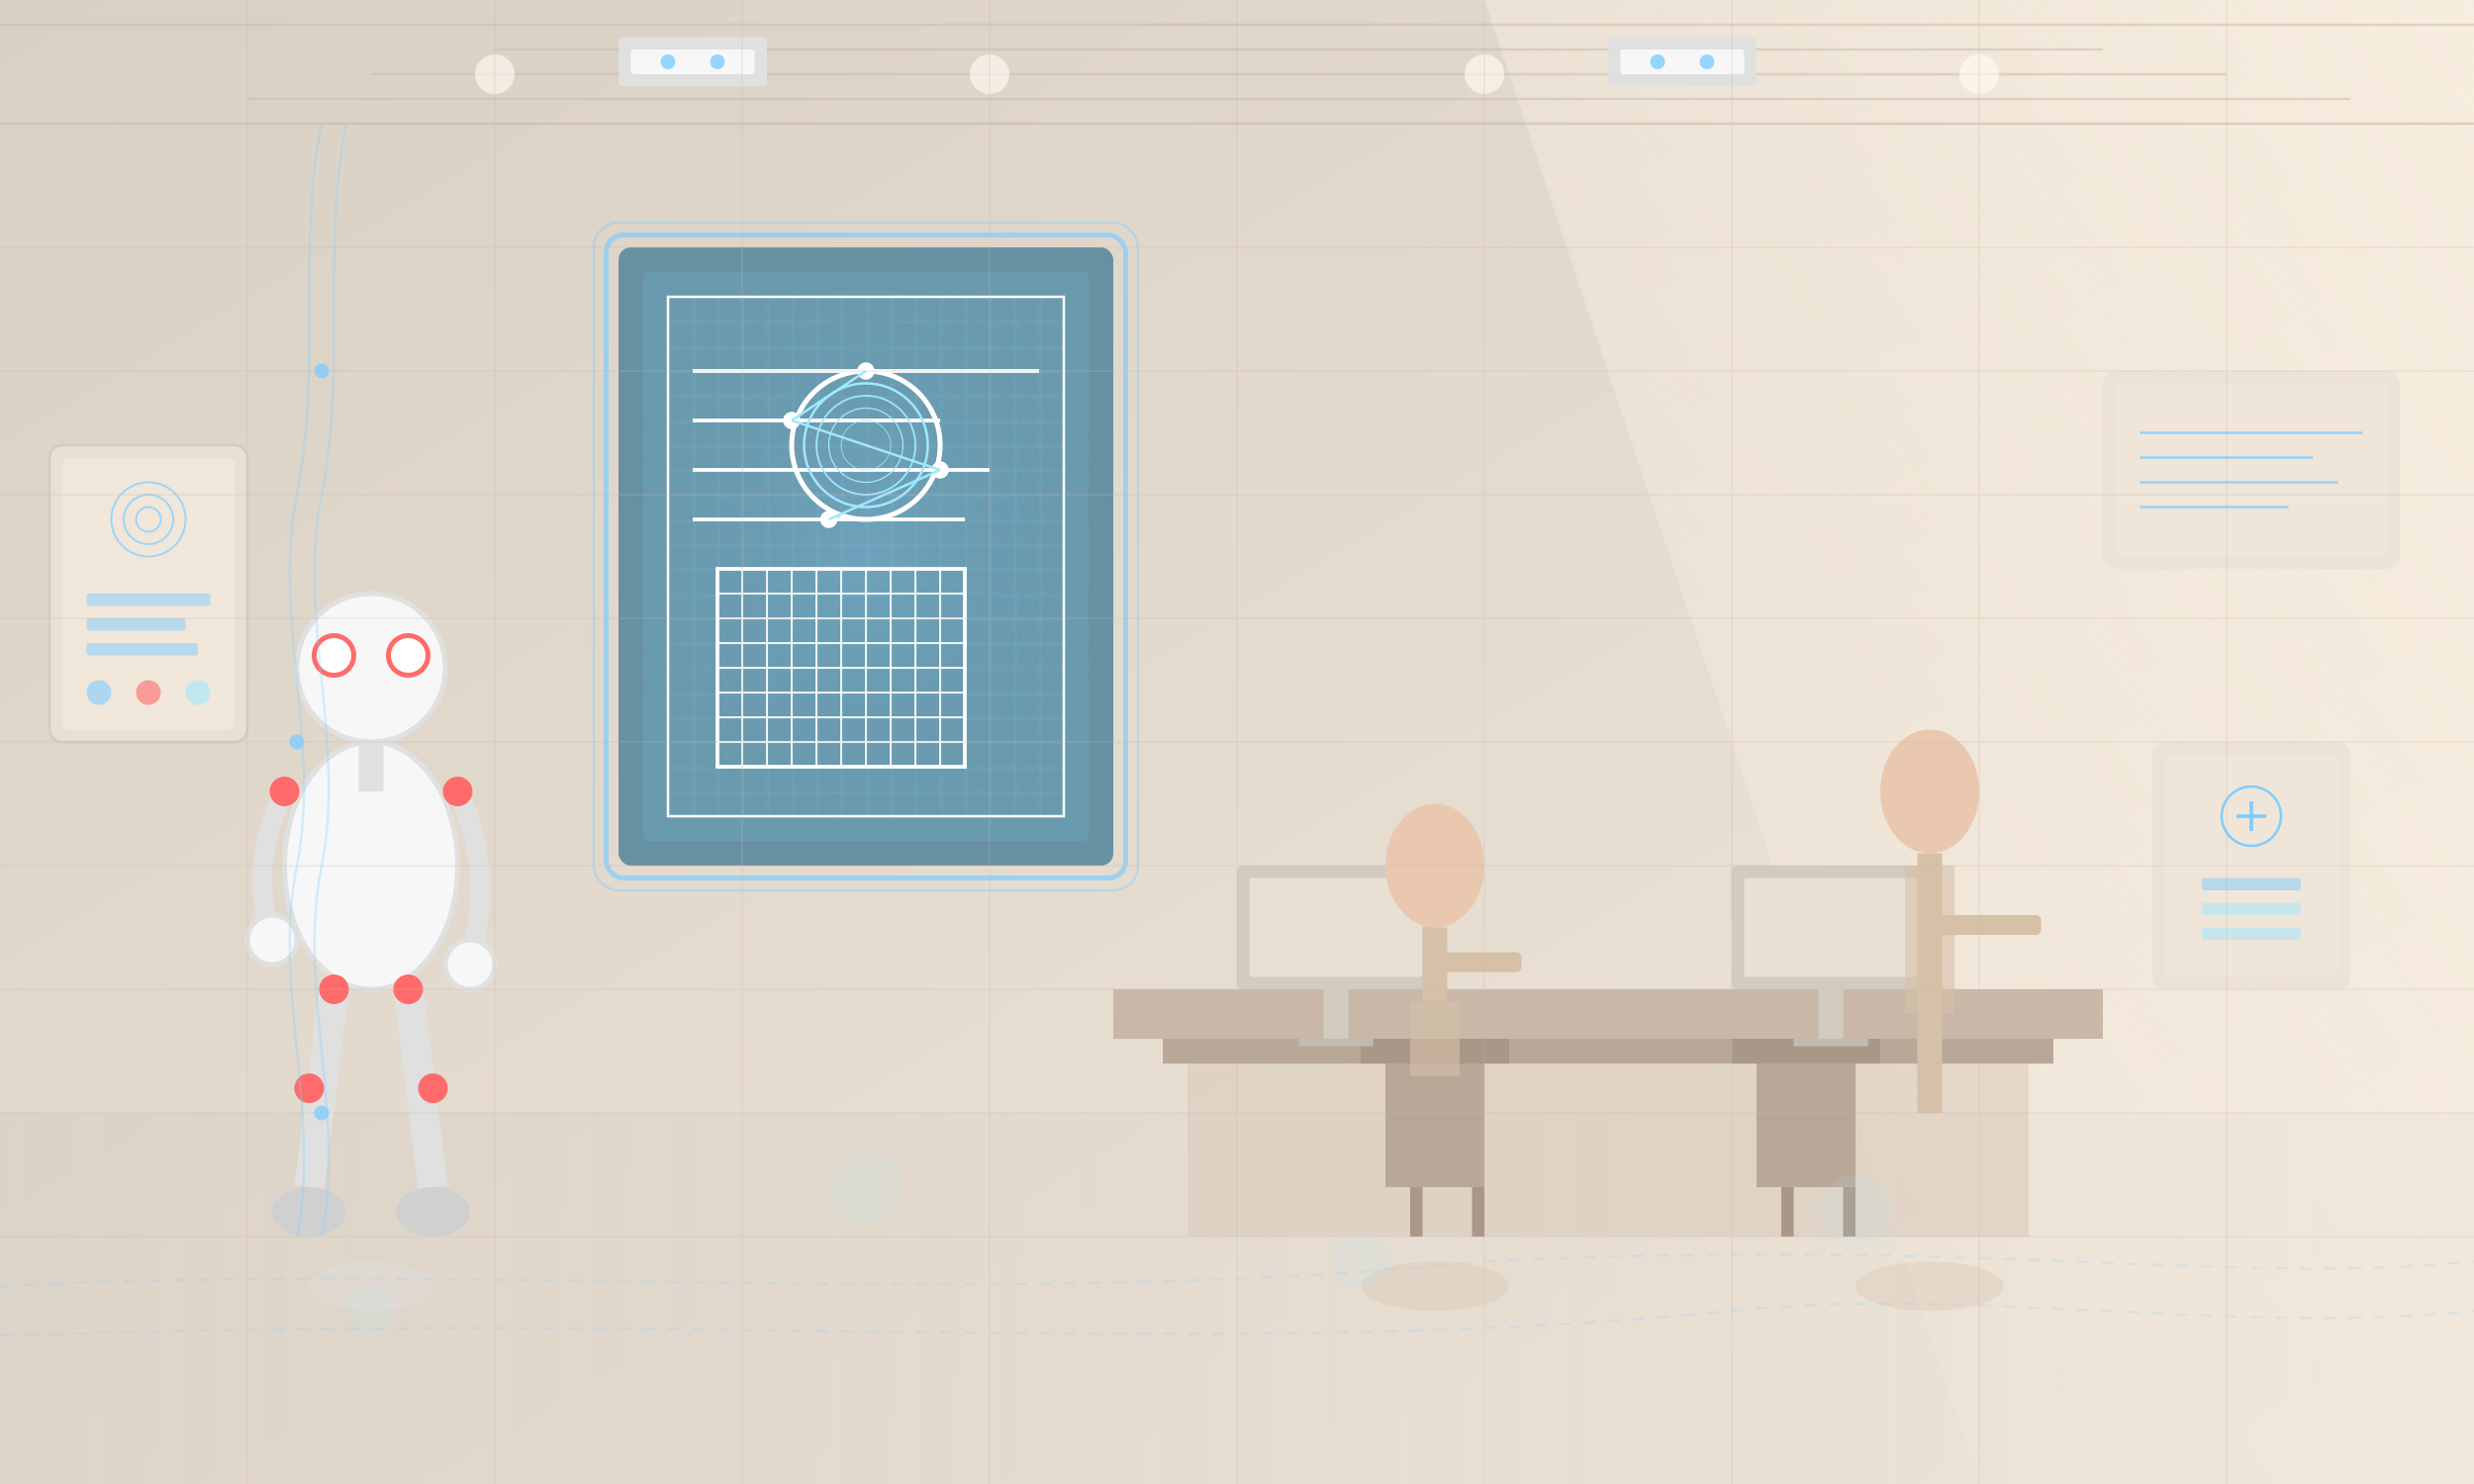 <svg xmlns="http://www.w3.org/2000/svg" viewBox="0 0 1000 600">
  <!-- 背景和光線效果 -->
  <defs>
    <linearGradient id="room-gradient" x1="0%" y1="0%" x2="100%" y2="100%">
      <stop offset="0%" style="stop-color:#d9d0c4;stop-opacity:1" />
      <stop offset="100%" style="stop-color:#f0e6da;stop-opacity:1" />
    </linearGradient>
    <linearGradient id="floor-gradient" x1="0%" y1="0%" x2="100%" y2="0%">
      <stop offset="0%" style="stop-color:#d4cbc0;stop-opacity:0.7" />
      <stop offset="100%" style="stop-color:#eee5d9;stop-opacity:0.9" />
    </linearGradient>
    <linearGradient id="sunlight" x1="100%" y1="0%" x2="0%" y2="100%">
      <stop offset="0%" style="stop-color:#fff5e6;stop-opacity:0.7" />
      <stop offset="100%" style="stop-color:#fff5e6;stop-opacity:0" />
    </linearGradient>
    <radialGradient id="screen-glow" cx="50%" cy="50%" r="50%" fx="50%" fy="50%">
      <stop offset="0%" style="stop-color:#7fcdff;stop-opacity:0.6" />
      <stop offset="100%" style="stop-color:#5a8a9e;stop-opacity:0" />
    </radialGradient>
    <filter id="glow" x="-20%" y="-20%" width="140%" height="140%">
      <feGaussianBlur stdDeviation="8" result="blur" />
      <feComposite in="SourceGraphic" in2="blur" operator="over" />
    </filter>
  </defs>
  
  <!-- 房間背景 -->
  <rect width="1000" height="600" fill="url(#room-gradient)" />
  
  <!-- 窗戶光線 -->
  <polygon points="600,0 1000,0 1000,600 800,600" fill="url(#sunlight)" />
  
  <!-- 地板反光 -->
  <rect x="0" y="450" width="1000" height="150" fill="url(#floor-gradient)" opacity="0.6" />
  
  <!-- 天花板智能系統 -->
  <g stroke="#c9b8a8" stroke-width="1" opacity="0.5">
    <line x1="0" y1="50" x2="1000" y2="50" />
    <line x1="100" y1="40" x2="950" y2="40" />
    <line x1="150" y1="30" x2="900" y2="30" />
    <line x1="200" y1="20" x2="850" y2="20" />
    <line x1="0" y1="10" x2="1000" y2="10" />
  </g>
  
  <!-- 智能天花板照明系統 -->
  <g id="ceiling-tech">
    <!-- 嵌入式燈光 -->
    <circle cx="200" cy="30" r="8" fill="#fffaf0" opacity="0.8" filter="url(#glow)" />
    <circle cx="400" cy="30" r="8" fill="#fffaf0" opacity="0.8" filter="url(#glow)" />
    <circle cx="600" cy="30" r="8" fill="#fffaf0" opacity="0.8" filter="url(#glow)" />
    <circle cx="800" cy="30" r="8" fill="#fffaf0" opacity="0.8" filter="url(#glow)" />
    
    <!-- 智能系統面板 -->
    <rect x="250" y="15" width="60" height="20" rx="2" ry="2" fill="#e0e0e0" />
    <rect x="255" y="20" width="50" height="10" rx="1" ry="1" fill="#f7f7f7" />
    <circle cx="270" cy="25" r="3" fill="#7fcdff" opacity="0.8" />
    <circle cx="290" cy="25" r="3" fill="#7fcdff" opacity="0.8" />
    
    <rect x="650" y="15" width="60" height="20" rx="2" ry="2" fill="#e0e0e0" />
    <rect x="655" y="20" width="50" height="10" rx="1" ry="1" fill="#f7f7f7" />
    <circle cx="670" cy="25" r="3" fill="#7fcdff" opacity="0.8" />
    <circle cx="690" cy="25" r="3" fill="#7fcdff" opacity="0.8" />
  </g>
  
  <!-- 藍色數字屏幕 - 更復雜的全息投影屏幕 -->
  <rect x="250" y="100" width="200" height="250" rx="5" ry="5" fill="#5a8a9e" opacity="0.9" />
  <rect x="260" y="110" width="180" height="230" rx="2" ry="2" fill="#6a9aae" />
  
  <!-- 全息投影藍光邊框效果 -->
  <rect x="245" y="95" width="210" height="260" rx="7" ry="7" stroke="#7fcdff" stroke-width="2" fill="none" opacity="0.7" />
  <rect x="240" y="90" width="220" height="270" rx="10" ry="10" stroke="#7fcdff" stroke-width="1" fill="none" opacity="0.4" />
  
  <!-- 屏幕藍光光暈 -->
  <rect x="250" y="100" width="200" height="250" rx="5" ry="5" fill="url(#screen-glow)" opacity="0.3" />
  
  <!-- 屏幕上的圖表和未來UI元素 -->
  <g stroke="#ffffff" stroke-width="1" fill="none">
    <!-- 網格背景 -->
    <pattern id="smallGrid" width="10" height="10" patternUnits="userSpaceOnUse">
      <path d="M 10 0 L 0 0 0 10" fill="none" stroke="#a0e8ff" stroke-width="0.5" opacity="0.3" />
    </pattern>
    <rect x="270" y="120" width="160" height="210" fill="url(#smallGrid)" />
    
    <!-- 數據線條 -->
    <line x1="280" y1="150" x2="420" y2="150" stroke="#ffffff" stroke-width="1.5" />
    <line x1="280" y1="170" x2="380" y2="170" stroke="#ffffff" stroke-width="1.5" />
    <line x1="280" y1="190" x2="400" y2="190" stroke="#ffffff" stroke-width="1.5" />
    <line x1="280" y1="210" x2="390" y2="210" stroke="#ffffff" stroke-width="1.5" />
    
    <!-- 數字藍圖 -->
    <rect x="290" y="230" width="100" height="80" stroke="#ffffff" stroke-width="1.5" fill="none" />
    <line x1="290" y1="240" x2="390" y2="240" stroke="#ffffff" stroke-width="0.7" />
    <line x1="290" y1="250" x2="390" y2="250" stroke="#ffffff" stroke-width="0.7" />
    <line x1="290" y1="260" x2="390" y2="260" stroke="#ffffff" stroke-width="0.7" />
    <line x1="290" y1="270" x2="390" y2="270" stroke="#ffffff" stroke-width="0.7" />
    <line x1="290" y1="280" x2="390" y2="280" stroke="#ffffff" stroke-width="0.7" />
    <line x1="290" y1="290" x2="390" y2="290" stroke="#ffffff" stroke-width="0.7" />
    <line x1="290" y1="300" x2="390" y2="300" stroke="#ffffff" stroke-width="0.7" />
    
    <line x1="300" y1="230" x2="300" y2="310" stroke="#ffffff" stroke-width="0.7" />
    <line x1="310" y1="230" x2="310" y2="310" stroke="#ffffff" stroke-width="0.7" />
    <line x1="320" y1="230" x2="320" y2="310" stroke="#ffffff" stroke-width="0.7" />
    <line x1="330" y1="230" x2="330" y2="310" stroke="#ffffff" stroke-width="0.7" />
    <line x1="340" y1="230" x2="340" y2="310" stroke="#ffffff" stroke-width="0.7" />
    <line x1="350" y1="230" x2="350" y2="310" stroke="#ffffff" stroke-width="0.7" />
    <line x1="360" y1="230" x2="360" y2="310" stroke="#ffffff" stroke-width="0.7" />
    <line x1="370" y1="230" x2="370" y2="310" stroke="#ffffff" stroke-width="0.7" />
    <line x1="380" y1="230" x2="380" y2="310" stroke="#ffffff" stroke-width="0.7" />
    
    <!-- 圓形數據顯示 -->
    <circle cx="350" cy="180" r="30" stroke="#ffffff" stroke-width="2" fill="none" />
    <circle cx="350" cy="180" r="25" stroke="#a0e8ff" stroke-width="1" fill="none" />
    <circle cx="350" cy="180" r="20" stroke="#a0e8ff" stroke-width="0.7" fill="none" />
    <circle cx="350" cy="180" r="15" stroke="#a0e8ff" stroke-width="0.5" fill="none" />
    <circle cx="350" cy="180" r="10" stroke="#a0e8ff" stroke-width="0.3" fill="none" />
    
    <!-- 數據點 -->
    <circle cx="350" cy="150" r="3" fill="#ffffff" />
    <circle cx="320" cy="170" r="3" fill="#ffffff" />
    <circle cx="380" cy="190" r="3" fill="#ffffff" />
    <circle cx="335" cy="210" r="3" fill="#ffffff" />
    
    <!-- 連接線 -->
    <line x1="350" y1="150" x2="320" y2="170" stroke="#a0e8ff" stroke-width="1" />
    <line x1="320" y1="170" x2="380" y2="190" stroke="#a0e8ff" stroke-width="1" />
    <line x1="380" y1="190" x2="335" y2="210" stroke="#a0e8ff" stroke-width="1" />
  </g>
  
  <!-- 桌子 -->
  <rect x="450" y="400" width="400" height="20" fill="#c9b8a8" />
  <rect x="470" y="420" width="360" height="10" fill="#b9a898" />
  <rect x="480" y="430" width="340" height="70" fill="#d9c8b8" opacity="0.5" />
  
  <!-- 椅子 -->
  <g id="chair1">
    <rect x="550" y="420" width="60" height="10" fill="#a99888" />
    <rect x="560" y="430" width="40" height="50" fill="#b9a898" />
    <rect x="570" y="480" width="5" height="20" fill="#a99888" />
    <rect x="595" y="480" width="5" height="20" fill="#a99888" />
  </g>
  
  <g id="chair2">
    <rect x="700" y="420" width="60" height="10" fill="#a99888" />
    <rect x="710" y="430" width="40" height="50" fill="#b9a898" />
    <rect x="720" y="480" width="5" height="20" fill="#a99888" />
    <rect x="745" y="480" width="5" height="20" fill="#a99888" />
  </g>
  
  <!-- 電腦螢幕 -->
  <g id="computer1">
    <rect x="500" y="350" width="80" height="50" rx="2" ry="2" fill="#d4cbc0" />
    <rect x="505" y="355" width="70" height="40" rx="1" ry="1" fill="#e9e0d4" />
    <rect x="535" y="400" width="10" height="20" fill="#d4cbc0" />
    <rect x="525" y="420" width="30" height="3" fill="#c4bbb0" />
  </g>
  
  <g id="computer2">
    <rect x="700" y="350" width="80" height="50" rx="2" ry="2" fill="#d4cbc0" />
    <rect x="705" y="355" width="70" height="40" rx="1" ry="1" fill="#e9e0d4" />
    <rect x="735" y="400" width="10" height="20" fill="#d4cbc0" />
    <rect x="725" y="420" width="30" height="3" fill="#c4bbb0" />
  </g>
  
  <!-- 站立的人 -->
  <g id="standing-person">
    <ellipse cx="780" cy="320" rx="20" ry="25" fill="#e9c8af" />
    <rect x="775" y="345" width="10" height="60" fill="#d6c0a8" />
    <rect x="775" y="370" rx="2" ry="2" width="50" height="8" fill="#d6c0a8" />
    <rect x="775" y="405" width="10" height="45" fill="#d6c0a8" />
    <rect x="770" y="350" width="20" height="60" fill="#d6c0a8" opacity="0.6" />
  </g>
  
  <!-- 坐著的人 -->
  <g id="sitting-person">
    <ellipse cx="580" cy="350" rx="20" ry="25" fill="#e9c8af" />
    <rect x="575" y="375" width="10" height="30" fill="#d6c0a8" />
    <rect x="575" y="385" rx="2" ry="2" width="40" height="8" fill="#d6c0a8" />
    <rect x="570" y="405" width="20" height="30" fill="#d6c0a8" opacity="0.6" />
  </g>
  
  <!-- 機器人 -->
  <g id="robot">
    <!-- 頭部 -->
    <circle cx="150" cy="270" r="30" fill="#f7f7f7" stroke="#e0e0e0" stroke-width="2" />
    <circle cx="135" cy="265" r="8" fill="#ffffff" stroke="#ff6b6b" stroke-width="2" />
    <circle cx="165" cy="265" r="8" fill="#ffffff" stroke="#ff6b6b" stroke-width="2" />
    
    <!-- 身體 -->
    <ellipse cx="150" cy="350" rx="35" ry="50" fill="#f7f7f7" stroke="#e0e0e0" stroke-width="2" />
    <rect x="145" y="300" width="10" height="20" fill="#e0e0e0" />
    
    <!-- 胳膊 -->
    <path d="M115,320 Q100,350 110,380" stroke="#e0e0e0" stroke-width="8" fill="none" />
    <path d="M185,320 Q200,350 190,390" stroke="#e0e0e0" stroke-width="8" fill="none" />
    <circle cx="110" cy="380" r="10" fill="#f7f7f7" stroke="#e0e0e0" stroke-width="2" />
    <circle cx="190" cy="390" r="10" fill="#f7f7f7" stroke="#e0e0e0" stroke-width="2" />
    
    <!-- 腿部 -->
    <path d="M135,400 L125,480" stroke="#e0e0e0" stroke-width="12" fill="none" />
    <path d="M165,400 L175,480" stroke="#e0e0e0" stroke-width="12" fill="none" />
    <ellipse cx="125" cy="490" rx="15" ry="10" fill="#d0d0d0" />
    <ellipse cx="175" cy="490" rx="15" ry="10" fill="#d0d0d0" />
    
    <!-- 機器人關節 -->
    <circle cx="115" cy="320" r="6" fill="#ff6b6b" />
    <circle cx="185" cy="320" r="6" fill="#ff6b6b" />
    <circle cx="135" cy="400" r="6" fill="#ff6b6b" />
    <circle cx="165" cy="400" r="6" fill="#ff6b6b" />
    <circle cx="125" cy="440" r="6" fill="#ff6b6b" />
    <circle cx="175" cy="440" r="6" fill="#ff6b6b" />
  </g>
  
  <!-- 機器人反光 -->
  <ellipse cx="150" cy="520" rx="25" ry="10" fill="#e0e0e0" opacity="0.3" />
  
  <!-- 人影反光 -->
  <ellipse cx="580" cy="520" rx="30" ry="10" fill="#d6c0a8" opacity="0.3" />
  <ellipse cx="780" cy="520" rx="30" ry="10" fill="#d6c0a8" opacity="0.3" />
  
  <!-- 未來科技牆壁元素 -->
  <g id="tech-wall-elements">
    <!-- 左牆智能面板 -->
    <rect x="20" y="180" width="80" height="120" rx="5" ry="5" fill="#e9e0d4" stroke="#d4cbc0" stroke-width="1" />
    <rect x="25" y="185" width="70" height="110" rx="3" ry="3" fill="#f0e6da" />
    
    <!-- 面板上的觸控界面 -->
    <g fill="none" stroke="#7fcdff" stroke-width="0.8" opacity="0.7">
      <circle cx="60" cy="210" r="15" />
      <circle cx="60" cy="210" r="10" />
      <circle cx="60" cy="210" r="5" />
    </g>
    
    <rect x="35" y="240" width="50" height="5" rx="1" ry="1" fill="#7fcdff" opacity="0.5" />
    <rect x="35" y="250" width="40" height="5" rx="1" ry="1" fill="#7fcdff" opacity="0.5" />
    <rect x="35" y="260" width="45" height="5" rx="1" ry="1" fill="#7fcdff" opacity="0.5" />
    
    <circle cx="40" cy="280" r="5" fill="#7fcdff" opacity="0.6" />
    <circle cx="60" cy="280" r="5" fill="#ff6b6b" opacity="0.6" />
    <circle cx="80" cy="280" r="5" fill="#a0e8ff" opacity="0.6" />
    
    <!-- 牆上的光纖線路 -->
    <path d="M130,50 C120,100 130,150 120,200 C110,250 130,300 120,350 C110,400 130,450 120,500" 
          stroke="#7fcdff" stroke-width="1" fill="none" opacity="0.3" />
    <path d="M140,50 C130,100 140,150 130,200 C120,250 140,300 130,350 C120,400 140,450 130,500" 
          stroke="#7fcdff" stroke-width="1" fill="none" opacity="0.3" />
    
    <circle cx="130" cy="150" r="3" fill="#7fcdff" opacity="0.8" />
    <circle cx="120" cy="300" r="3" fill="#7fcdff" opacity="0.8" />
    <circle cx="130" cy="450" r="3" fill="#7fcdff" opacity="0.8" />
    
    <!-- 右牆數據顯示 -->
    <rect x="850" y="150" width="120" height="80" rx="5" ry="5" fill="#e9e0d4" opacity="0.8" />
    <rect x="855" y="155" width="110" height="70" rx="3" ry="3" fill="#f0e6da" opacity="0.9" />
    
    <line x1="865" y1="175" x2="955" y2="175" stroke="#7fcdff" stroke-width="1" opacity="0.8" />
    <line x1="865" y1="185" x2="935" y2="185" stroke="#7fcdff" stroke-width="1" opacity="0.8" />
    <line x1="865" y1="195" x2="945" y2="195" stroke="#7fcdff" stroke-width="1" opacity="0.8" />
    <line x1="865" y1="205" x2="925" y2="205" stroke="#7fcdff" stroke-width="1" opacity="0.8" />
    
    <!-- 環境控制顯示 -->
    <rect x="870" y="300" width="80" height="100" rx="5" ry="5" fill="#e9e0d4" opacity="0.8" />
    <rect x="875" y="305" width="70" height="90" rx="3" ry="3" fill="#f0e6da" opacity="0.9" />
    
    <circle cx="910" cy="330" r="12" stroke="#7fcdff" stroke-width="1" fill="none" />
    <path d="M904,330 L916,330" stroke="#7fcdff" stroke-width="1.5" />
    <path d="M910,324 L910,336" stroke="#7fcdff" stroke-width="1.5" />
    
    <rect x="890" y="355" width="40" height="5" rx="1" ry="1" fill="#7fcdff" opacity="0.5" />
    <rect x="890" y="365" width="40" height="5" rx="1" ry="1" fill="#a0e8ff" opacity="0.5" />
    <rect x="890" y="375" width="40" height="5" rx="1" ry="1" fill="#a0e8ff" opacity="0.5" />
  </g>
  
  <!-- 智能地板系統 -->
  <g id="tech-floor" opacity="0.3">
    <line x1="0" y1="500" x2="1000" y2="500" stroke="#c9b8a8" stroke-width="0.5" />
    <line x1="0" y1="450" x2="1000" y2="450" stroke="#c9b8a8" stroke-width="0.5" />
    <line x1="0" y1="400" x2="1000" y2="400" stroke="#c9b8a8" stroke-width="0.5" />
    <line x1="0" y1="350" x2="1000" y2="350" stroke="#c9b8a8" stroke-width="0.5" />
    <line x1="0" y1="300" x2="1000" y2="300" stroke="#c9b8a8" stroke-width="0.5" />
    <line x1="0" y1="250" x2="1000" y2="250" stroke="#c9b8a8" stroke-width="0.5" />
    <line x1="0" y1="200" x2="1000" y2="200" stroke="#c9b8a8" stroke-width="0.5" />
    <line x1="0" y1="150" x2="1000" y2="150" stroke="#c9b8a8" stroke-width="0.5" />
    <line x1="0" y1="100" x2="1000" y2="100" stroke="#c9b8a8" stroke-width="0.5" />
    <line x1="0" y1="50" x2="1000" y2="50" stroke="#c9b8a8" stroke-width="0.5" />
    
    <line x1="100" y1="0" x2="100" y2="600" stroke="#c9b8a8" stroke-width="0.5" />
    <line x1="200" y1="0" x2="200" y2="600" stroke="#c9b8a8" stroke-width="0.5" />
    <line x1="300" y1="0" x2="300" y2="600" stroke="#c9b8a8" stroke-width="0.5" />
    <line x1="400" y1="0" x2="400" y2="600" stroke="#c9b8a8" stroke-width="0.5" />
    <line x1="500" y1="0" x2="500" y2="600" stroke="#c9b8a8" stroke-width="0.5" />
    <line x1="600" y1="0" x2="600" y2="600" stroke="#c9b8a8" stroke-width="0.5" />
    <line x1="700" y1="0" x2="700" y2="600" stroke="#c9b8a8" stroke-width="0.5" />
    <line x1="800" y1="0" x2="800" y2="600" stroke="#c9b8a8" stroke-width="0.5" />
    <line x1="900" y1="0" x2="900" y2="600" stroke="#c9b8a8" stroke-width="0.5" />
  </g>
  
  <!-- 地板互動光點 -->
  <circle cx="150" cy="530" r="10" fill="#a0e8ff" opacity="0.1" />
  <circle cx="350" cy="480" r="15" fill="#a0e8ff" opacity="0.1" />
  <circle cx="550" cy="510" r="12" fill="#a0e8ff" opacity="0.1" />
  <circle cx="750" cy="490" r="15" fill="#a0e8ff" opacity="0.1" />
  
  <!-- 地板上的數據流動效果 -->
  <path d="M0,520 C200,510 400,530 600,510 C800,500 900,520 1000,510" 
        stroke="#7fcdff" stroke-width="1" fill="none" opacity="0.2" stroke-dasharray="5,5" />
  <path d="M0,540 C300,530 500,550 700,530 C800,520 900,540 1000,530" 
        stroke="#7fcdff" stroke-width="1" fill="none" opacity="0.2" stroke-dasharray="5,5" />
</svg>
